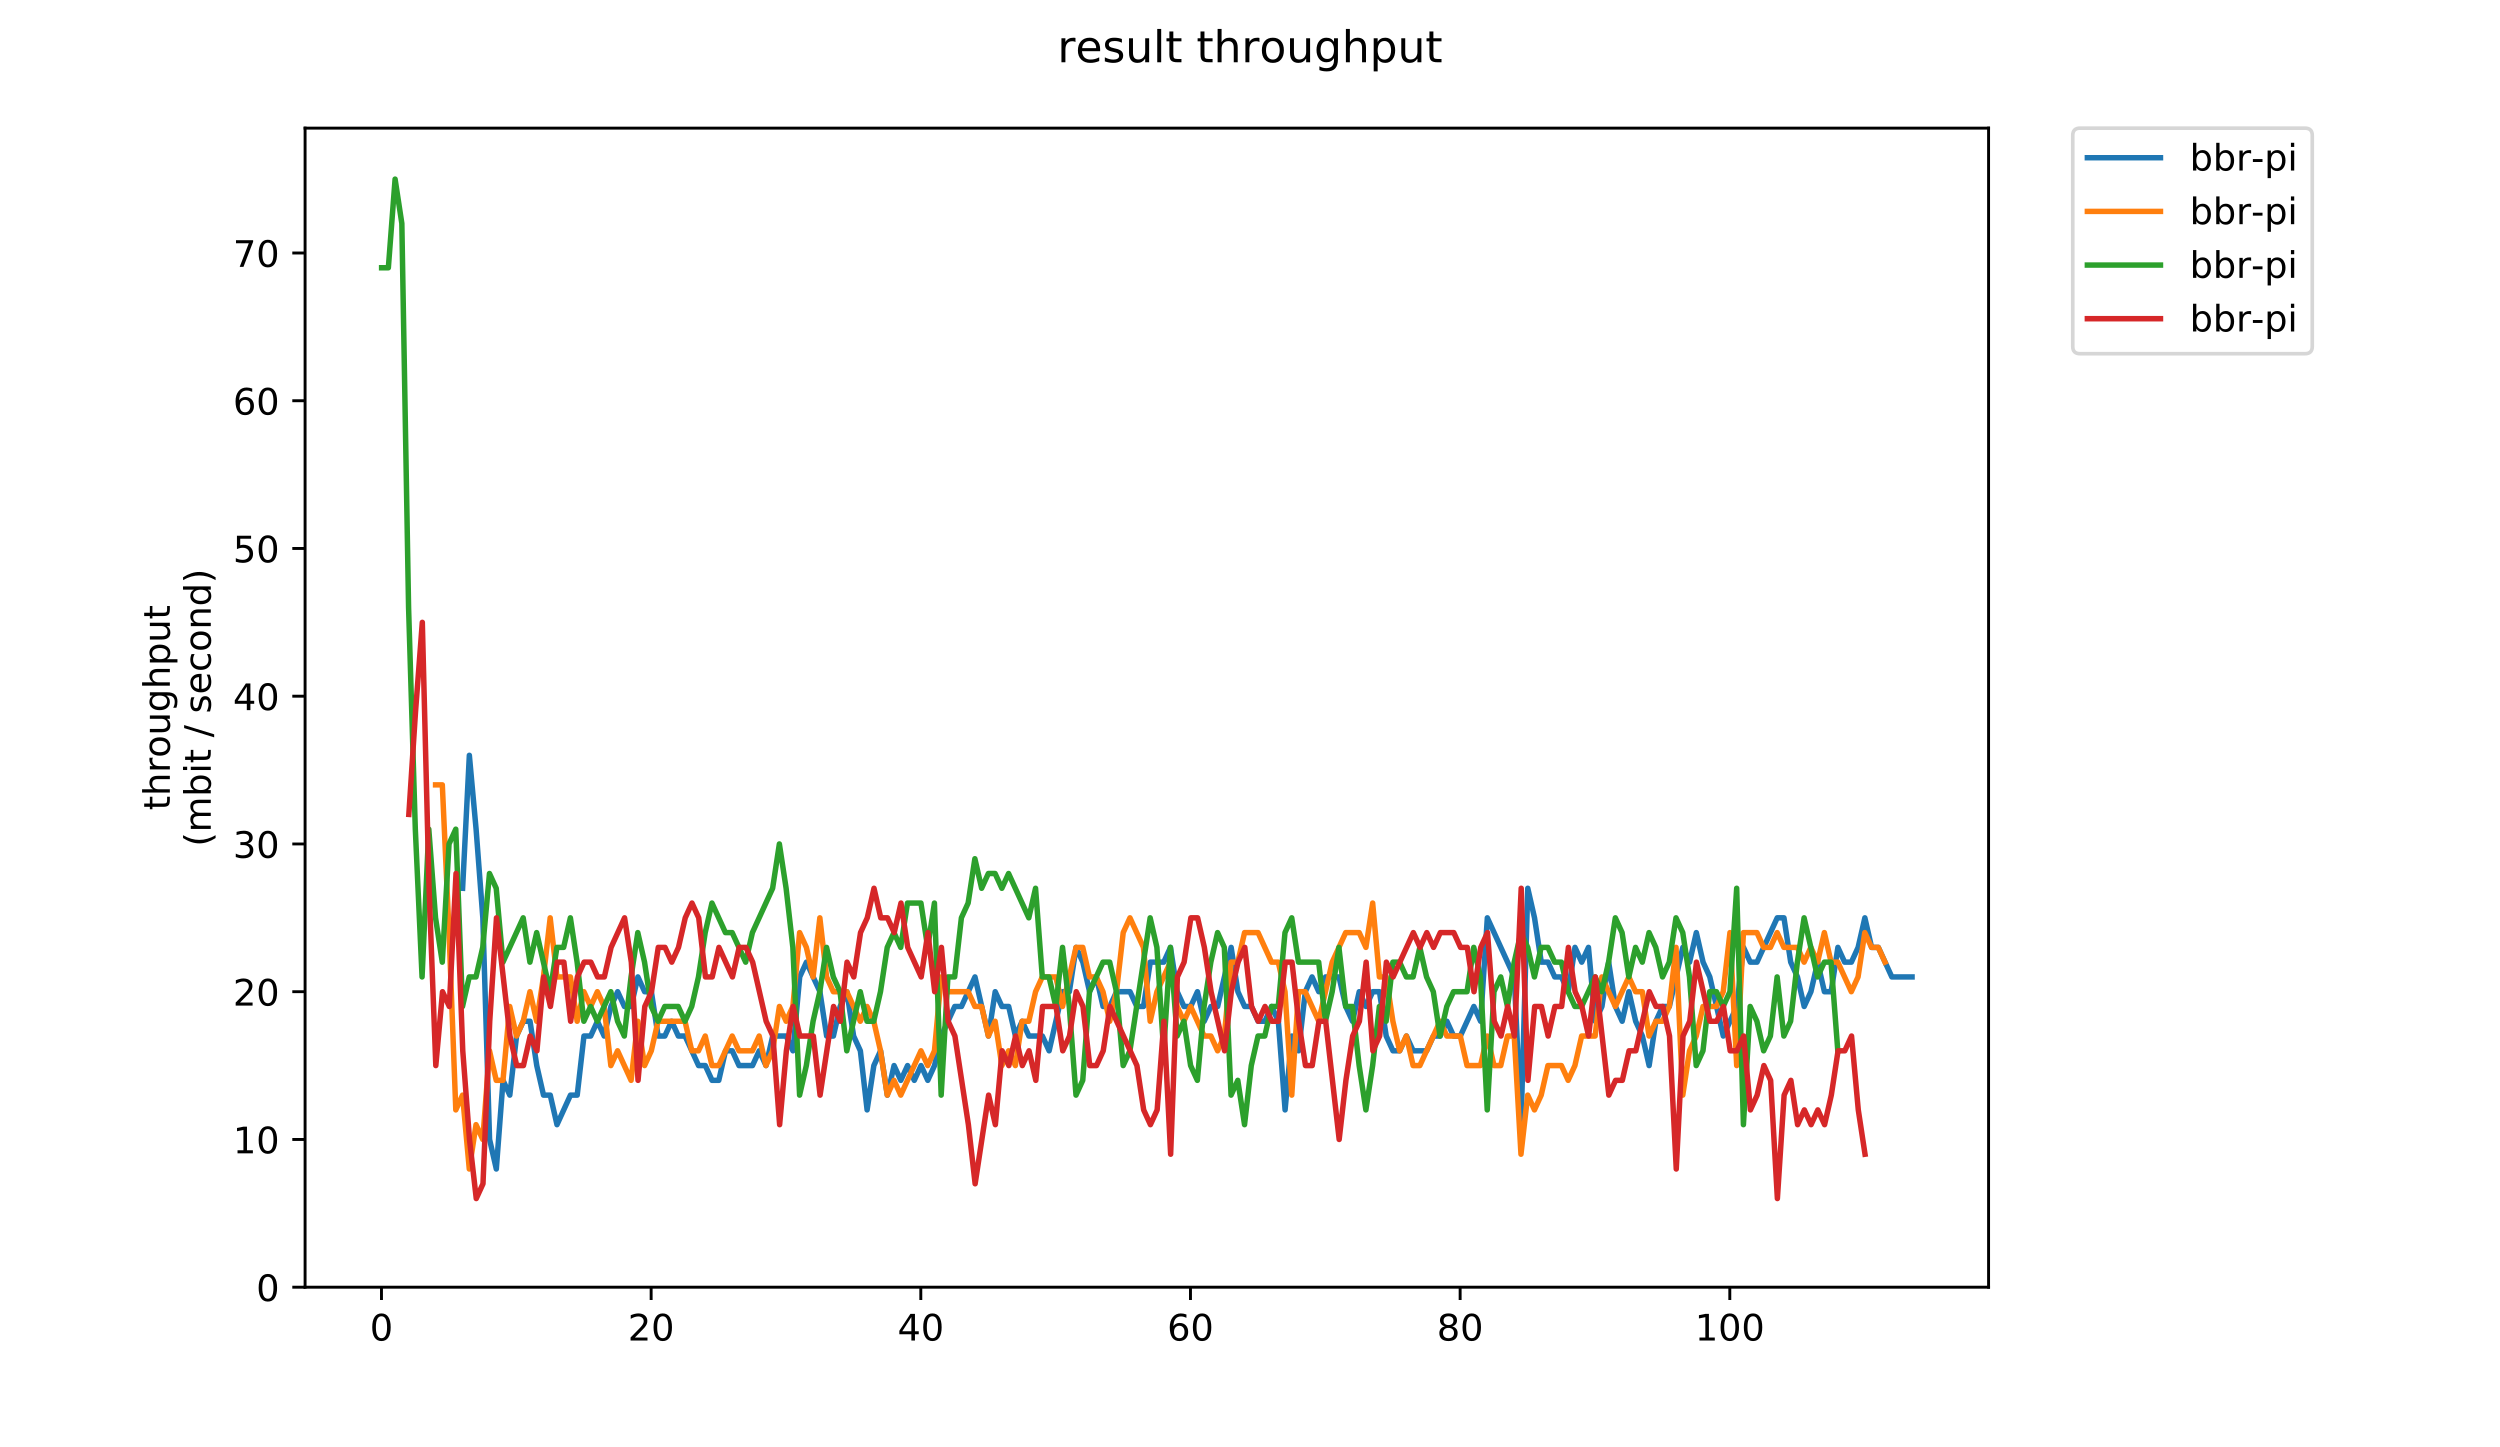 <?xml version="1.0" encoding="utf-8" standalone="no"?>
<!DOCTYPE svg PUBLIC "-//W3C//DTD SVG 1.1//EN"
  "http://www.w3.org/Graphics/SVG/1.1/DTD/svg11.dtd">
<!-- Created with matplotlib (https://matplotlib.org/) -->
<svg height="396pt" version="1.1" viewBox="0 0 684 396" width="684pt" xmlns="http://www.w3.org/2000/svg" xmlns:xlink="http://www.w3.org/1999/xlink">
 <defs>
  <style type="text/css">
*{stroke-linecap:butt;stroke-linejoin:round;}
  </style>
 </defs>
 <g id="figure_1">
  <g id="patch_1">
   <path d="M 0 396 
L 684 396 
L 684 0 
L 0 0 
z
" style="fill:#ffffff;"/>
  </g>
  <g id="axes_1">
   <g id="patch_2">
    <path d="M 83.472 352.174 
L 544.074 352.174 
L 544.074 35.062 
L 83.472 35.062 
z
" style="fill:#ffffff;"/>
   </g>
   <g id="matplotlib.axis_1">
    <g id="xtick_1">
     <g id="line2d_1">
      <defs>
       <path d="M 0 0 
L 0 3.5 
" id="me71906a00f" style="stroke:#000000;stroke-width:0.8;"/>
      </defs>
      <g>
       <use style="stroke:#000000;stroke-width:0.8;" x="104.372" xlink:href="#me71906a00f" y="352.174"/>
      </g>
     </g>
     <g id="text_1">
      <!-- 0 -->
      <defs>
       <path d="M 31.781 66.406 
Q 24.172 66.406 20.328 58.906 
Q 16.5 51.422 16.5 36.375 
Q 16.5 21.391 20.328 13.891 
Q 24.172 6.391 31.781 6.391 
Q 39.453 6.391 43.281 13.891 
Q 47.125 21.391 47.125 36.375 
Q 47.125 51.422 43.281 58.906 
Q 39.453 66.406 31.781 66.406 
z
M 31.781 74.219 
Q 44.047 74.219 50.516 64.516 
Q 56.984 54.828 56.984 36.375 
Q 56.984 17.969 50.516 8.266 
Q 44.047 -1.422 31.781 -1.422 
Q 19.531 -1.422 13.062 8.266 
Q 6.594 17.969 6.594 36.375 
Q 6.594 54.828 13.062 64.516 
Q 19.531 74.219 31.781 74.219 
z
" id="DejaVuSans-48"/>
      </defs>
      <g transform="translate(101.191 366.773)scale(0.1 -0.1)">
       <use xlink:href="#DejaVuSans-48"/>
      </g>
     </g>
    </g>
    <g id="xtick_2">
     <g id="line2d_2">
      <g>
       <use style="stroke:#000000;stroke-width:0.8;" x="178.152" xlink:href="#me71906a00f" y="352.174"/>
      </g>
     </g>
     <g id="text_2">
      <!-- 20 -->
      <defs>
       <path d="M 19.188 8.297 
L 53.609 8.297 
L 53.609 0 
L 7.328 0 
L 7.328 8.297 
Q 12.938 14.109 22.625 23.891 
Q 32.328 33.688 34.812 36.531 
Q 39.547 41.844 41.422 45.531 
Q 43.312 49.219 43.312 52.781 
Q 43.312 58.594 39.234 62.25 
Q 35.156 65.922 28.609 65.922 
Q 23.969 65.922 18.812 64.312 
Q 13.672 62.703 7.812 59.422 
L 7.812 69.391 
Q 13.766 71.781 18.938 73 
Q 24.125 74.219 28.422 74.219 
Q 39.75 74.219 46.484 68.547 
Q 53.219 62.891 53.219 53.422 
Q 53.219 48.922 51.531 44.891 
Q 49.859 40.875 45.406 35.406 
Q 44.188 33.984 37.641 27.219 
Q 31.109 20.453 19.188 8.297 
z
" id="DejaVuSans-50"/>
      </defs>
      <g transform="translate(171.79 366.773)scale(0.1 -0.1)">
       <use xlink:href="#DejaVuSans-50"/>
       <use x="63.623" xlink:href="#DejaVuSans-48"/>
      </g>
     </g>
    </g>
    <g id="xtick_3">
     <g id="line2d_3">
      <g>
       <use style="stroke:#000000;stroke-width:0.8;" x="251.932" xlink:href="#me71906a00f" y="352.174"/>
      </g>
     </g>
     <g id="text_3">
      <!-- 40 -->
      <defs>
       <path d="M 37.797 64.312 
L 12.891 25.391 
L 37.797 25.391 
z
M 35.203 72.906 
L 47.609 72.906 
L 47.609 25.391 
L 58.016 25.391 
L 58.016 17.188 
L 47.609 17.188 
L 47.609 0 
L 37.797 0 
L 37.797 17.188 
L 4.891 17.188 
L 4.891 26.703 
z
" id="DejaVuSans-52"/>
      </defs>
      <g transform="translate(245.57 366.773)scale(0.1 -0.1)">
       <use xlink:href="#DejaVuSans-52"/>
       <use x="63.623" xlink:href="#DejaVuSans-48"/>
      </g>
     </g>
    </g>
    <g id="xtick_4">
     <g id="line2d_4">
      <g>
       <use style="stroke:#000000;stroke-width:0.8;" x="325.713" xlink:href="#me71906a00f" y="352.174"/>
      </g>
     </g>
     <g id="text_4">
      <!-- 60 -->
      <defs>
       <path d="M 33.016 40.375 
Q 26.375 40.375 22.484 35.828 
Q 18.609 31.297 18.609 23.391 
Q 18.609 15.531 22.484 10.953 
Q 26.375 6.391 33.016 6.391 
Q 39.656 6.391 43.531 10.953 
Q 47.406 15.531 47.406 23.391 
Q 47.406 31.297 43.531 35.828 
Q 39.656 40.375 33.016 40.375 
z
M 52.594 71.297 
L 52.594 62.312 
Q 48.875 64.062 45.094 64.984 
Q 41.312 65.922 37.594 65.922 
Q 27.828 65.922 22.672 59.328 
Q 17.531 52.734 16.797 39.406 
Q 19.672 43.656 24.016 45.922 
Q 28.375 48.188 33.594 48.188 
Q 44.578 48.188 50.953 41.516 
Q 57.328 34.859 57.328 23.391 
Q 57.328 12.156 50.688 5.359 
Q 44.047 -1.422 33.016 -1.422 
Q 20.359 -1.422 13.672 8.266 
Q 6.984 17.969 6.984 36.375 
Q 6.984 53.656 15.188 63.938 
Q 23.391 74.219 37.203 74.219 
Q 40.922 74.219 44.703 73.484 
Q 48.484 72.75 52.594 71.297 
z
" id="DejaVuSans-54"/>
      </defs>
      <g transform="translate(319.35 366.773)scale(0.1 -0.1)">
       <use xlink:href="#DejaVuSans-54"/>
       <use x="63.623" xlink:href="#DejaVuSans-48"/>
      </g>
     </g>
    </g>
    <g id="xtick_5">
     <g id="line2d_5">
      <g>
       <use style="stroke:#000000;stroke-width:0.8;" x="399.493" xlink:href="#me71906a00f" y="352.174"/>
      </g>
     </g>
     <g id="text_5">
      <!-- 80 -->
      <defs>
       <path d="M 31.781 34.625 
Q 24.75 34.625 20.719 30.859 
Q 16.703 27.094 16.703 20.516 
Q 16.703 13.922 20.719 10.156 
Q 24.75 6.391 31.781 6.391 
Q 38.812 6.391 42.859 10.172 
Q 46.922 13.969 46.922 20.516 
Q 46.922 27.094 42.891 30.859 
Q 38.875 34.625 31.781 34.625 
z
M 21.922 38.812 
Q 15.578 40.375 12.031 44.719 
Q 8.5 49.078 8.5 55.328 
Q 8.5 64.062 14.719 69.141 
Q 20.953 74.219 31.781 74.219 
Q 42.672 74.219 48.875 69.141 
Q 55.078 64.062 55.078 55.328 
Q 55.078 49.078 51.531 44.719 
Q 48 40.375 41.703 38.812 
Q 48.828 37.156 52.797 32.312 
Q 56.781 27.484 56.781 20.516 
Q 56.781 9.906 50.312 4.234 
Q 43.844 -1.422 31.781 -1.422 
Q 19.734 -1.422 13.25 4.234 
Q 6.781 9.906 6.781 20.516 
Q 6.781 27.484 10.781 32.312 
Q 14.797 37.156 21.922 38.812 
z
M 18.312 54.391 
Q 18.312 48.734 21.844 45.562 
Q 25.391 42.391 31.781 42.391 
Q 38.141 42.391 41.719 45.562 
Q 45.312 48.734 45.312 54.391 
Q 45.312 60.062 41.719 63.234 
Q 38.141 66.406 31.781 66.406 
Q 25.391 66.406 21.844 63.234 
Q 18.312 60.062 18.312 54.391 
z
" id="DejaVuSans-56"/>
      </defs>
      <g transform="translate(393.13 366.773)scale(0.1 -0.1)">
       <use xlink:href="#DejaVuSans-56"/>
       <use x="63.623" xlink:href="#DejaVuSans-48"/>
      </g>
     </g>
    </g>
    <g id="xtick_6">
     <g id="line2d_6">
      <g>
       <use style="stroke:#000000;stroke-width:0.8;" x="473.273" xlink:href="#me71906a00f" y="352.174"/>
      </g>
     </g>
     <g id="text_6">
      <!-- 100 -->
      <defs>
       <path d="M 12.406 8.297 
L 28.516 8.297 
L 28.516 63.922 
L 10.984 60.406 
L 10.984 69.391 
L 28.422 72.906 
L 38.281 72.906 
L 38.281 8.297 
L 54.391 8.297 
L 54.391 0 
L 12.406 0 
z
" id="DejaVuSans-49"/>
      </defs>
      <g transform="translate(463.729 366.773)scale(0.1 -0.1)">
       <use xlink:href="#DejaVuSans-49"/>
       <use x="63.623" xlink:href="#DejaVuSans-48"/>
       <use x="127.246" xlink:href="#DejaVuSans-48"/>
      </g>
     </g>
    </g>
   </g>
   <g id="matplotlib.axis_2">
    <g id="ytick_1">
     <g id="line2d_7">
      <defs>
       <path d="M 0 0 
L -3.5 0 
" id="mf0bea162be" style="stroke:#000000;stroke-width:0.8;"/>
      </defs>
      <g>
       <use style="stroke:#000000;stroke-width:0.8;" x="83.472" xlink:href="#mf0bea162be" y="352.174"/>
      </g>
     </g>
     <g id="text_7">
      <!-- 0 -->
      <g transform="translate(70.11 355.973)scale(0.1 -0.1)">
       <use xlink:href="#DejaVuSans-48"/>
      </g>
     </g>
    </g>
    <g id="ytick_2">
     <g id="line2d_8">
      <g>
       <use style="stroke:#000000;stroke-width:0.8;" x="83.472" xlink:href="#mf0bea162be" y="311.752"/>
      </g>
     </g>
     <g id="text_8">
      <!-- 10 -->
      <g transform="translate(63.747 315.551)scale(0.1 -0.1)">
       <use xlink:href="#DejaVuSans-49"/>
       <use x="63.623" xlink:href="#DejaVuSans-48"/>
      </g>
     </g>
    </g>
    <g id="ytick_3">
     <g id="line2d_9">
      <g>
       <use style="stroke:#000000;stroke-width:0.8;" x="83.472" xlink:href="#mf0bea162be" y="271.33"/>
      </g>
     </g>
     <g id="text_9">
      <!-- 20 -->
      <g transform="translate(63.747 275.129)scale(0.1 -0.1)">
       <use xlink:href="#DejaVuSans-50"/>
       <use x="63.623" xlink:href="#DejaVuSans-48"/>
      </g>
     </g>
    </g>
    <g id="ytick_4">
     <g id="line2d_10">
      <g>
       <use style="stroke:#000000;stroke-width:0.8;" x="83.472" xlink:href="#mf0bea162be" y="230.908"/>
      </g>
     </g>
     <g id="text_10">
      <!-- 30 -->
      <defs>
       <path d="M 40.578 39.312 
Q 47.656 37.797 51.625 33 
Q 55.609 28.219 55.609 21.188 
Q 55.609 10.406 48.188 4.484 
Q 40.766 -1.422 27.094 -1.422 
Q 22.516 -1.422 17.656 -0.516 
Q 12.797 0.391 7.625 2.203 
L 7.625 11.719 
Q 11.719 9.328 16.594 8.109 
Q 21.484 6.891 26.812 6.891 
Q 36.078 6.891 40.938 10.547 
Q 45.797 14.203 45.797 21.188 
Q 45.797 27.641 41.281 31.266 
Q 36.766 34.906 28.719 34.906 
L 20.219 34.906 
L 20.219 43.016 
L 29.109 43.016 
Q 36.375 43.016 40.234 45.922 
Q 44.094 48.828 44.094 54.297 
Q 44.094 59.906 40.109 62.906 
Q 36.141 65.922 28.719 65.922 
Q 24.656 65.922 20.016 65.031 
Q 15.375 64.156 9.812 62.312 
L 9.812 71.094 
Q 15.438 72.656 20.344 73.438 
Q 25.25 74.219 29.594 74.219 
Q 40.828 74.219 47.359 69.109 
Q 53.906 64.016 53.906 55.328 
Q 53.906 49.266 50.438 45.094 
Q 46.969 40.922 40.578 39.312 
z
" id="DejaVuSans-51"/>
      </defs>
      <g transform="translate(63.747 234.707)scale(0.1 -0.1)">
       <use xlink:href="#DejaVuSans-51"/>
       <use x="63.623" xlink:href="#DejaVuSans-48"/>
      </g>
     </g>
    </g>
    <g id="ytick_5">
     <g id="line2d_11">
      <g>
       <use style="stroke:#000000;stroke-width:0.8;" x="83.472" xlink:href="#mf0bea162be" y="190.486"/>
      </g>
     </g>
     <g id="text_11">
      <!-- 40 -->
      <g transform="translate(63.747 194.285)scale(0.1 -0.1)">
       <use xlink:href="#DejaVuSans-52"/>
       <use x="63.623" xlink:href="#DejaVuSans-48"/>
      </g>
     </g>
    </g>
    <g id="ytick_6">
     <g id="line2d_12">
      <g>
       <use style="stroke:#000000;stroke-width:0.8;" x="83.472" xlink:href="#mf0bea162be" y="150.063"/>
      </g>
     </g>
     <g id="text_12">
      <!-- 50 -->
      <defs>
       <path d="M 10.797 72.906 
L 49.516 72.906 
L 49.516 64.594 
L 19.828 64.594 
L 19.828 46.734 
Q 21.969 47.469 24.109 47.828 
Q 26.266 48.188 28.422 48.188 
Q 40.625 48.188 47.75 41.5 
Q 54.891 34.812 54.891 23.391 
Q 54.891 11.625 47.562 5.094 
Q 40.234 -1.422 26.906 -1.422 
Q 22.312 -1.422 17.547 -0.641 
Q 12.797 0.141 7.719 1.703 
L 7.719 11.625 
Q 12.109 9.234 16.797 8.062 
Q 21.484 6.891 26.703 6.891 
Q 35.156 6.891 40.078 11.328 
Q 45.016 15.766 45.016 23.391 
Q 45.016 31 40.078 35.438 
Q 35.156 39.891 26.703 39.891 
Q 22.75 39.891 18.812 39.016 
Q 14.891 38.141 10.797 36.281 
z
" id="DejaVuSans-53"/>
      </defs>
      <g transform="translate(63.747 153.863)scale(0.1 -0.1)">
       <use xlink:href="#DejaVuSans-53"/>
       <use x="63.623" xlink:href="#DejaVuSans-48"/>
      </g>
     </g>
    </g>
    <g id="ytick_7">
     <g id="line2d_13">
      <g>
       <use style="stroke:#000000;stroke-width:0.8;" x="83.472" xlink:href="#mf0bea162be" y="109.641"/>
      </g>
     </g>
     <g id="text_13">
      <!-- 60 -->
      <g transform="translate(63.747 113.441)scale(0.1 -0.1)">
       <use xlink:href="#DejaVuSans-54"/>
       <use x="63.623" xlink:href="#DejaVuSans-48"/>
      </g>
     </g>
    </g>
    <g id="ytick_8">
     <g id="line2d_14">
      <g>
       <use style="stroke:#000000;stroke-width:0.8;" x="83.472" xlink:href="#mf0bea162be" y="69.219"/>
      </g>
     </g>
     <g id="text_14">
      <!-- 70 -->
      <defs>
       <path d="M 8.203 72.906 
L 55.078 72.906 
L 55.078 68.703 
L 28.609 0 
L 18.312 0 
L 43.219 64.594 
L 8.203 64.594 
z
" id="DejaVuSans-55"/>
      </defs>
      <g transform="translate(63.747 73.018)scale(0.1 -0.1)">
       <use xlink:href="#DejaVuSans-55"/>
       <use x="63.623" xlink:href="#DejaVuSans-48"/>
      </g>
     </g>
    </g>
    <g id="text_15">
     <!-- throughput -->
     <defs>
      <path d="M 18.312 70.219 
L 18.312 54.688 
L 36.812 54.688 
L 36.812 47.703 
L 18.312 47.703 
L 18.312 18.016 
Q 18.312 11.328 20.141 9.422 
Q 21.969 7.516 27.594 7.516 
L 36.812 7.516 
L 36.812 0 
L 27.594 0 
Q 17.188 0 13.234 3.875 
Q 9.281 7.766 9.281 18.016 
L 9.281 47.703 
L 2.688 47.703 
L 2.688 54.688 
L 9.281 54.688 
L 9.281 70.219 
z
" id="DejaVuSans-116"/>
      <path d="M 54.891 33.016 
L 54.891 0 
L 45.906 0 
L 45.906 32.719 
Q 45.906 40.484 42.875 44.328 
Q 39.844 48.188 33.797 48.188 
Q 26.516 48.188 22.312 43.547 
Q 18.109 38.922 18.109 30.906 
L 18.109 0 
L 9.078 0 
L 9.078 75.984 
L 18.109 75.984 
L 18.109 46.188 
Q 21.344 51.125 25.703 53.562 
Q 30.078 56 35.797 56 
Q 45.219 56 50.047 50.172 
Q 54.891 44.344 54.891 33.016 
z
" id="DejaVuSans-104"/>
      <path d="M 41.109 46.297 
Q 39.594 47.172 37.812 47.578 
Q 36.031 48 33.891 48 
Q 26.266 48 22.188 43.047 
Q 18.109 38.094 18.109 28.812 
L 18.109 0 
L 9.078 0 
L 9.078 54.688 
L 18.109 54.688 
L 18.109 46.188 
Q 20.953 51.172 25.484 53.578 
Q 30.031 56 36.531 56 
Q 37.453 56 38.578 55.875 
Q 39.703 55.766 41.062 55.516 
z
" id="DejaVuSans-114"/>
      <path d="M 30.609 48.391 
Q 23.391 48.391 19.188 42.75 
Q 14.984 37.109 14.984 27.297 
Q 14.984 17.484 19.156 11.844 
Q 23.344 6.203 30.609 6.203 
Q 37.797 6.203 41.984 11.859 
Q 46.188 17.531 46.188 27.297 
Q 46.188 37.016 41.984 42.703 
Q 37.797 48.391 30.609 48.391 
z
M 30.609 56 
Q 42.328 56 49.016 48.375 
Q 55.719 40.766 55.719 27.297 
Q 55.719 13.875 49.016 6.219 
Q 42.328 -1.422 30.609 -1.422 
Q 18.844 -1.422 12.172 6.219 
Q 5.516 13.875 5.516 27.297 
Q 5.516 40.766 12.172 48.375 
Q 18.844 56 30.609 56 
z
" id="DejaVuSans-111"/>
      <path d="M 8.5 21.578 
L 8.5 54.688 
L 17.484 54.688 
L 17.484 21.922 
Q 17.484 14.156 20.5 10.266 
Q 23.531 6.391 29.594 6.391 
Q 36.859 6.391 41.078 11.031 
Q 45.312 15.672 45.312 23.688 
L 45.312 54.688 
L 54.297 54.688 
L 54.297 0 
L 45.312 0 
L 45.312 8.406 
Q 42.047 3.422 37.719 1 
Q 33.406 -1.422 27.688 -1.422 
Q 18.266 -1.422 13.375 4.438 
Q 8.5 10.297 8.5 21.578 
z
M 31.109 56 
z
" id="DejaVuSans-117"/>
      <path d="M 45.406 27.984 
Q 45.406 37.75 41.375 43.109 
Q 37.359 48.484 30.078 48.484 
Q 22.859 48.484 18.828 43.109 
Q 14.797 37.75 14.797 27.984 
Q 14.797 18.266 18.828 12.891 
Q 22.859 7.516 30.078 7.516 
Q 37.359 7.516 41.375 12.891 
Q 45.406 18.266 45.406 27.984 
z
M 54.391 6.781 
Q 54.391 -7.172 48.188 -13.984 
Q 42 -20.797 29.203 -20.797 
Q 24.469 -20.797 20.266 -20.094 
Q 16.062 -19.391 12.109 -17.922 
L 12.109 -9.188 
Q 16.062 -11.328 19.922 -12.344 
Q 23.781 -13.375 27.781 -13.375 
Q 36.625 -13.375 41.016 -8.766 
Q 45.406 -4.156 45.406 5.172 
L 45.406 9.625 
Q 42.625 4.781 38.281 2.391 
Q 33.938 0 27.875 0 
Q 17.828 0 11.672 7.656 
Q 5.516 15.328 5.516 27.984 
Q 5.516 40.672 11.672 48.328 
Q 17.828 56 27.875 56 
Q 33.938 56 38.281 53.609 
Q 42.625 51.219 45.406 46.391 
L 45.406 54.688 
L 54.391 54.688 
z
" id="DejaVuSans-103"/>
      <path d="M 18.109 8.203 
L 18.109 -20.797 
L 9.078 -20.797 
L 9.078 54.688 
L 18.109 54.688 
L 18.109 46.391 
Q 20.953 51.266 25.266 53.625 
Q 29.594 56 35.594 56 
Q 45.562 56 51.781 48.094 
Q 58.016 40.188 58.016 27.297 
Q 58.016 14.406 51.781 6.484 
Q 45.562 -1.422 35.594 -1.422 
Q 29.594 -1.422 25.266 0.953 
Q 20.953 3.328 18.109 8.203 
z
M 48.688 27.297 
Q 48.688 37.203 44.609 42.844 
Q 40.531 48.484 33.406 48.484 
Q 26.266 48.484 22.188 42.844 
Q 18.109 37.203 18.109 27.297 
Q 18.109 17.391 22.188 11.75 
Q 26.266 6.109 33.406 6.109 
Q 40.531 6.109 44.609 11.75 
Q 48.688 17.391 48.688 27.297 
z
" id="DejaVuSans-112"/>
     </defs>
     <g transform="translate(46.47 221.675)rotate(-90)scale(0.1 -0.1)">
      <use xlink:href="#DejaVuSans-116"/>
      <use x="39.209" xlink:href="#DejaVuSans-104"/>
      <use x="102.588" xlink:href="#DejaVuSans-114"/>
      <use x="143.67" xlink:href="#DejaVuSans-111"/>
      <use x="204.852" xlink:href="#DejaVuSans-117"/>
      <use x="268.23" xlink:href="#DejaVuSans-103"/>
      <use x="331.707" xlink:href="#DejaVuSans-104"/>
      <use x="395.086" xlink:href="#DejaVuSans-112"/>
      <use x="458.562" xlink:href="#DejaVuSans-117"/>
      <use x="521.941" xlink:href="#DejaVuSans-116"/>
     </g>
     <!-- (mbit / second) -->
     <defs>
      <path d="M 31 75.875 
Q 24.469 64.656 21.281 53.656 
Q 18.109 42.672 18.109 31.391 
Q 18.109 20.125 21.312 9.062 
Q 24.516 -2 31 -13.188 
L 23.188 -13.188 
Q 15.875 -1.703 12.234 9.375 
Q 8.594 20.453 8.594 31.391 
Q 8.594 42.281 12.203 53.312 
Q 15.828 64.359 23.188 75.875 
z
" id="DejaVuSans-40"/>
      <path d="M 52 44.188 
Q 55.375 50.25 60.062 53.125 
Q 64.75 56 71.094 56 
Q 79.641 56 84.281 50.016 
Q 88.922 44.047 88.922 33.016 
L 88.922 0 
L 79.891 0 
L 79.891 32.719 
Q 79.891 40.578 77.094 44.375 
Q 74.312 48.188 68.609 48.188 
Q 61.625 48.188 57.562 43.547 
Q 53.516 38.922 53.516 30.906 
L 53.516 0 
L 44.484 0 
L 44.484 32.719 
Q 44.484 40.625 41.703 44.406 
Q 38.922 48.188 33.109 48.188 
Q 26.219 48.188 22.156 43.531 
Q 18.109 38.875 18.109 30.906 
L 18.109 0 
L 9.078 0 
L 9.078 54.688 
L 18.109 54.688 
L 18.109 46.188 
Q 21.188 51.219 25.484 53.609 
Q 29.781 56 35.688 56 
Q 41.656 56 45.828 52.969 
Q 50 49.953 52 44.188 
z
" id="DejaVuSans-109"/>
      <path d="M 48.688 27.297 
Q 48.688 37.203 44.609 42.844 
Q 40.531 48.484 33.406 48.484 
Q 26.266 48.484 22.188 42.844 
Q 18.109 37.203 18.109 27.297 
Q 18.109 17.391 22.188 11.75 
Q 26.266 6.109 33.406 6.109 
Q 40.531 6.109 44.609 11.75 
Q 48.688 17.391 48.688 27.297 
z
M 18.109 46.391 
Q 20.953 51.266 25.266 53.625 
Q 29.594 56 35.594 56 
Q 45.562 56 51.781 48.094 
Q 58.016 40.188 58.016 27.297 
Q 58.016 14.406 51.781 6.484 
Q 45.562 -1.422 35.594 -1.422 
Q 29.594 -1.422 25.266 0.953 
Q 20.953 3.328 18.109 8.203 
L 18.109 0 
L 9.078 0 
L 9.078 75.984 
L 18.109 75.984 
z
" id="DejaVuSans-98"/>
      <path d="M 9.422 54.688 
L 18.406 54.688 
L 18.406 0 
L 9.422 0 
z
M 9.422 75.984 
L 18.406 75.984 
L 18.406 64.594 
L 9.422 64.594 
z
" id="DejaVuSans-105"/>
      <path id="DejaVuSans-32"/>
      <path d="M 25.391 72.906 
L 33.688 72.906 
L 8.297 -9.281 
L 0 -9.281 
z
" id="DejaVuSans-47"/>
      <path d="M 44.281 53.078 
L 44.281 44.578 
Q 40.484 46.531 36.375 47.5 
Q 32.281 48.484 27.875 48.484 
Q 21.188 48.484 17.844 46.438 
Q 14.5 44.391 14.5 40.281 
Q 14.5 37.156 16.891 35.375 
Q 19.281 33.594 26.516 31.984 
L 29.594 31.297 
Q 39.156 29.25 43.188 25.516 
Q 47.219 21.781 47.219 15.094 
Q 47.219 7.469 41.188 3.016 
Q 35.156 -1.422 24.609 -1.422 
Q 20.219 -1.422 15.453 -0.562 
Q 10.688 0.297 5.422 2 
L 5.422 11.281 
Q 10.406 8.688 15.234 7.391 
Q 20.062 6.109 24.812 6.109 
Q 31.156 6.109 34.562 8.281 
Q 37.984 10.453 37.984 14.406 
Q 37.984 18.062 35.516 20.016 
Q 33.062 21.969 24.703 23.781 
L 21.578 24.516 
Q 13.234 26.266 9.516 29.906 
Q 5.812 33.547 5.812 39.891 
Q 5.812 47.609 11.281 51.797 
Q 16.75 56 26.812 56 
Q 31.781 56 36.172 55.266 
Q 40.578 54.547 44.281 53.078 
z
" id="DejaVuSans-115"/>
      <path d="M 56.203 29.594 
L 56.203 25.203 
L 14.891 25.203 
Q 15.484 15.922 20.484 11.062 
Q 25.484 6.203 34.422 6.203 
Q 39.594 6.203 44.453 7.469 
Q 49.312 8.734 54.109 11.281 
L 54.109 2.781 
Q 49.266 0.734 44.188 -0.344 
Q 39.109 -1.422 33.891 -1.422 
Q 20.797 -1.422 13.156 6.188 
Q 5.516 13.812 5.516 26.812 
Q 5.516 40.234 12.766 48.109 
Q 20.016 56 32.328 56 
Q 43.359 56 49.781 48.891 
Q 56.203 41.797 56.203 29.594 
z
M 47.219 32.234 
Q 47.125 39.594 43.094 43.984 
Q 39.062 48.391 32.422 48.391 
Q 24.906 48.391 20.391 44.141 
Q 15.875 39.891 15.188 32.172 
z
" id="DejaVuSans-101"/>
      <path d="M 48.781 52.594 
L 48.781 44.188 
Q 44.969 46.297 41.141 47.344 
Q 37.312 48.391 33.406 48.391 
Q 24.656 48.391 19.812 42.844 
Q 14.984 37.312 14.984 27.297 
Q 14.984 17.281 19.812 11.734 
Q 24.656 6.203 33.406 6.203 
Q 37.312 6.203 41.141 7.25 
Q 44.969 8.297 48.781 10.406 
L 48.781 2.094 
Q 45.016 0.344 40.984 -0.531 
Q 36.969 -1.422 32.422 -1.422 
Q 20.062 -1.422 12.781 6.344 
Q 5.516 14.109 5.516 27.297 
Q 5.516 40.672 12.859 48.328 
Q 20.219 56 33.016 56 
Q 37.156 56 41.109 55.141 
Q 45.062 54.297 48.781 52.594 
z
" id="DejaVuSans-99"/>
      <path d="M 54.891 33.016 
L 54.891 0 
L 45.906 0 
L 45.906 32.719 
Q 45.906 40.484 42.875 44.328 
Q 39.844 48.188 33.797 48.188 
Q 26.516 48.188 22.312 43.547 
Q 18.109 38.922 18.109 30.906 
L 18.109 0 
L 9.078 0 
L 9.078 54.688 
L 18.109 54.688 
L 18.109 46.188 
Q 21.344 51.125 25.703 53.562 
Q 30.078 56 35.797 56 
Q 45.219 56 50.047 50.172 
Q 54.891 44.344 54.891 33.016 
z
" id="DejaVuSans-110"/>
      <path d="M 45.406 46.391 
L 45.406 75.984 
L 54.391 75.984 
L 54.391 0 
L 45.406 0 
L 45.406 8.203 
Q 42.578 3.328 38.25 0.953 
Q 33.938 -1.422 27.875 -1.422 
Q 17.969 -1.422 11.734 6.484 
Q 5.516 14.406 5.516 27.297 
Q 5.516 40.188 11.734 48.094 
Q 17.969 56 27.875 56 
Q 33.938 56 38.25 53.625 
Q 42.578 51.266 45.406 46.391 
z
M 14.797 27.297 
Q 14.797 17.391 18.875 11.75 
Q 22.953 6.109 30.078 6.109 
Q 37.203 6.109 41.297 11.75 
Q 45.406 17.391 45.406 27.297 
Q 45.406 37.203 41.297 42.844 
Q 37.203 48.484 30.078 48.484 
Q 22.953 48.484 18.875 42.844 
Q 14.797 37.203 14.797 27.297 
z
" id="DejaVuSans-100"/>
      <path d="M 8.016 75.875 
L 15.828 75.875 
Q 23.141 64.359 26.781 53.312 
Q 30.422 42.281 30.422 31.391 
Q 30.422 20.453 26.781 9.375 
Q 23.141 -1.703 15.828 -13.188 
L 8.016 -13.188 
Q 14.5 -2 17.703 9.062 
Q 20.906 20.125 20.906 31.391 
Q 20.906 42.672 17.703 53.656 
Q 14.5 64.656 8.016 75.875 
z
" id="DejaVuSans-41"/>
     </defs>
     <g transform="translate(57.668 231.609)rotate(-90)scale(0.1 -0.1)">
      <use xlink:href="#DejaVuSans-40"/>
      <use x="39.014" xlink:href="#DejaVuSans-109"/>
      <use x="136.426" xlink:href="#DejaVuSans-98"/>
      <use x="199.902" xlink:href="#DejaVuSans-105"/>
      <use x="227.686" xlink:href="#DejaVuSans-116"/>
      <use x="266.895" xlink:href="#DejaVuSans-32"/>
      <use x="298.682" xlink:href="#DejaVuSans-47"/>
      <use x="332.373" xlink:href="#DejaVuSans-32"/>
      <use x="364.16" xlink:href="#DejaVuSans-115"/>
      <use x="416.26" xlink:href="#DejaVuSans-101"/>
      <use x="477.783" xlink:href="#DejaVuSans-99"/>
      <use x="532.764" xlink:href="#DejaVuSans-111"/>
      <use x="593.945" xlink:href="#DejaVuSans-110"/>
      <use x="657.324" xlink:href="#DejaVuSans-100"/>
      <use x="720.801" xlink:href="#DejaVuSans-41"/>
     </g>
    </g>
   </g>
   <g id="line2d_15">
    <path clip-path="url(#pdede6c4174)" d="M 126.569 243.034 
L 128.413 206.654 
L 130.258 226.866 
L 132.102 251.119 
L 133.947 311.752 
L 135.791 319.836 
L 137.636 295.583 
L 139.48 299.625 
L 141.325 283.457 
L 143.169 279.414 
L 145.014 279.414 
L 146.858 291.541 
L 148.703 299.625 
L 150.547 299.625 
L 152.392 307.71 
L 156.081 299.625 
L 157.925 299.625 
L 159.77 283.457 
L 161.614 283.457 
L 163.459 279.414 
L 165.303 283.457 
L 167.148 275.372 
L 168.992 271.33 
L 170.837 275.372 
L 172.681 275.372 
L 174.526 267.288 
L 176.37 271.33 
L 178.215 271.33 
L 180.059 283.457 
L 181.904 283.457 
L 183.748 279.414 
L 185.593 283.457 
L 187.437 283.457 
L 191.126 291.541 
L 192.971 291.541 
L 194.815 295.583 
L 196.66 295.583 
L 198.504 287.499 
L 200.349 287.499 
L 202.193 291.541 
L 205.882 291.541 
L 207.727 287.499 
L 209.571 291.541 
L 211.416 283.457 
L 215.105 283.457 
L 216.949 287.499 
L 218.794 267.288 
L 220.638 263.245 
L 224.327 271.33 
L 226.172 283.457 
L 228.017 283.457 
L 229.861 275.372 
L 231.706 271.33 
L 233.55 283.457 
L 235.395 287.499 
L 237.239 303.668 
L 239.084 291.541 
L 240.928 287.499 
L 242.773 299.625 
L 244.617 291.541 
L 246.462 295.583 
L 248.306 291.541 
L 250.151 295.583 
L 251.995 291.541 
L 253.84 295.583 
L 255.684 291.541 
L 257.529 283.457 
L 261.218 275.372 
L 263.062 275.372 
L 266.751 267.288 
L 270.44 283.457 
L 272.285 271.33 
L 274.129 275.372 
L 275.974 275.372 
L 277.818 283.457 
L 279.663 279.414 
L 281.507 283.457 
L 285.196 283.457 
L 287.041 287.499 
L 290.73 271.33 
L 292.574 271.33 
L 294.419 259.203 
L 296.263 263.245 
L 298.108 271.33 
L 299.952 267.288 
L 301.797 275.372 
L 303.641 275.372 
L 305.486 271.33 
L 309.175 271.33 
L 311.019 275.372 
L 312.864 275.372 
L 314.708 263.245 
L 318.397 263.245 
L 320.242 259.203 
L 322.086 271.33 
L 323.931 275.372 
L 325.775 275.372 
L 327.62 271.33 
L 329.464 279.414 
L 331.309 275.372 
L 333.153 275.372 
L 336.842 259.203 
L 338.687 271.33 
L 340.531 275.372 
L 342.376 275.372 
L 344.22 279.414 
L 346.065 279.414 
L 347.909 275.372 
L 349.754 279.414 
L 351.598 303.668 
L 353.443 283.457 
L 355.287 287.499 
L 357.132 271.33 
L 358.976 267.288 
L 360.821 271.33 
L 362.665 267.288 
L 366.354 267.288 
L 368.199 275.372 
L 370.043 279.414 
L 371.888 271.33 
L 373.732 275.372 
L 375.577 271.33 
L 377.421 271.33 
L 379.266 283.457 
L 381.111 287.499 
L 382.955 287.499 
L 384.8 283.457 
L 386.644 287.499 
L 390.333 287.499 
L 392.178 283.457 
L 394.022 283.457 
L 395.867 279.414 
L 397.711 283.457 
L 399.556 283.457 
L 403.245 275.372 
L 405.089 279.414 
L 406.934 251.119 
L 414.312 267.288 
L 416.156 307.71 
L 418.001 243.034 
L 419.845 251.119 
L 421.69 263.245 
L 423.534 263.245 
L 425.379 267.288 
L 427.223 267.288 
L 429.068 271.33 
L 430.912 259.203 
L 432.757 263.245 
L 434.601 259.203 
L 436.446 279.414 
L 438.29 275.372 
L 440.135 263.245 
L 441.979 275.372 
L 443.824 279.414 
L 445.668 271.33 
L 447.513 279.414 
L 449.357 283.457 
L 451.202 291.541 
L 453.046 279.414 
L 454.891 275.372 
L 456.735 275.372 
L 460.424 259.203 
L 462.269 263.245 
L 464.113 255.161 
L 465.958 263.245 
L 467.802 267.288 
L 471.491 283.457 
L 475.18 275.372 
L 477.025 259.203 
L 478.869 263.245 
L 480.714 263.245 
L 486.247 251.119 
L 488.092 251.119 
L 489.936 263.245 
L 491.781 267.288 
L 493.625 275.372 
L 495.47 271.33 
L 497.314 263.245 
L 499.159 271.33 
L 501.003 271.33 
L 502.848 259.203 
L 504.692 263.245 
L 506.537 263.245 
L 508.381 259.203 
L 510.226 251.119 
L 512.07 259.203 
L 513.915 259.203 
L 517.604 267.288 
L 523.137 267.288 
L 523.137 267.288 
" style="fill:none;stroke:#1f77b4;stroke-linecap:square;stroke-width:1.5;"/>
   </g>
   <g id="line2d_16">
    <path clip-path="url(#pdede6c4174)" d="M 119.172 214.739 
L 121.017 214.739 
L 122.861 255.161 
L 124.706 303.668 
L 126.55 299.625 
L 128.395 319.836 
L 130.239 307.71 
L 132.084 311.752 
L 133.928 287.499 
L 135.773 295.583 
L 137.617 295.583 
L 139.462 275.372 
L 141.306 283.457 
L 143.151 279.414 
L 144.995 271.33 
L 146.84 279.414 
L 148.684 267.288 
L 150.529 251.119 
L 152.373 267.288 
L 156.062 267.288 
L 157.907 279.414 
L 159.751 271.33 
L 161.596 275.372 
L 163.44 271.33 
L 165.285 275.372 
L 167.129 291.541 
L 168.974 287.499 
L 172.663 295.583 
L 174.507 279.414 
L 176.352 291.541 
L 178.196 287.499 
L 180.041 279.414 
L 187.419 279.414 
L 189.263 287.499 
L 191.108 287.499 
L 192.952 283.457 
L 194.797 291.541 
L 196.641 291.541 
L 200.33 283.457 
L 202.175 287.499 
L 205.864 287.499 
L 207.708 283.457 
L 209.553 291.541 
L 211.398 287.499 
L 213.242 275.372 
L 215.087 279.414 
L 216.931 275.372 
L 218.776 255.161 
L 220.62 259.203 
L 222.465 267.288 
L 224.309 251.119 
L 226.154 267.288 
L 227.998 271.33 
L 231.687 271.33 
L 235.376 279.414 
L 237.221 275.372 
L 239.065 279.414 
L 240.91 287.499 
L 242.754 299.625 
L 244.599 295.583 
L 246.443 299.625 
L 251.977 287.499 
L 253.821 291.541 
L 255.666 287.499 
L 257.51 267.288 
L 259.355 271.33 
L 264.888 271.33 
L 266.733 275.372 
L 268.577 275.372 
L 270.422 283.457 
L 272.266 279.414 
L 274.111 291.541 
L 275.955 287.499 
L 277.8 291.541 
L 279.644 279.414 
L 281.489 279.414 
L 283.333 271.33 
L 285.178 267.288 
L 288.867 267.288 
L 290.711 275.372 
L 294.4 259.203 
L 296.245 259.203 
L 298.089 267.288 
L 299.934 267.288 
L 301.778 271.33 
L 303.623 279.414 
L 305.467 271.33 
L 307.312 255.161 
L 309.156 251.119 
L 312.845 259.203 
L 314.69 279.414 
L 316.534 271.33 
L 320.223 263.245 
L 322.068 275.372 
L 323.912 279.414 
L 325.757 275.372 
L 329.446 283.457 
L 331.29 283.457 
L 333.135 287.499 
L 334.979 283.457 
L 336.824 263.245 
L 338.668 263.245 
L 340.513 255.161 
L 344.202 255.161 
L 347.891 263.245 
L 349.735 263.245 
L 351.58 271.33 
L 353.424 299.625 
L 355.269 271.33 
L 357.113 271.33 
L 360.802 279.414 
L 364.492 263.245 
L 368.181 255.161 
L 371.87 255.161 
L 373.714 259.203 
L 375.559 247.077 
L 377.403 267.288 
L 379.248 267.288 
L 381.092 279.414 
L 382.937 287.499 
L 384.781 283.457 
L 386.626 291.541 
L 388.47 291.541 
L 394.004 279.414 
L 395.848 283.457 
L 399.537 283.457 
L 401.382 291.541 
L 405.071 291.541 
L 406.915 283.457 
L 408.76 291.541 
L 410.604 291.541 
L 412.449 283.457 
L 414.293 283.457 
L 416.138 315.794 
L 417.982 299.625 
L 419.827 303.668 
L 421.671 299.625 
L 423.516 291.541 
L 427.205 291.541 
L 429.049 295.583 
L 430.894 291.541 
L 432.738 283.457 
L 436.427 283.457 
L 438.272 267.288 
L 441.961 275.372 
L 445.65 267.288 
L 447.494 271.33 
L 449.339 271.33 
L 451.183 283.457 
L 453.028 279.414 
L 454.872 279.414 
L 456.717 275.372 
L 458.561 259.203 
L 460.406 299.625 
L 462.25 287.499 
L 464.095 283.457 
L 465.939 275.372 
L 469.628 275.372 
L 471.473 271.33 
L 473.317 255.161 
L 475.162 291.541 
L 477.006 255.161 
L 480.695 255.161 
L 482.54 259.203 
L 484.384 259.203 
L 486.229 255.161 
L 488.073 259.203 
L 491.762 259.203 
L 493.607 263.245 
L 495.451 259.203 
L 497.296 263.245 
L 499.14 255.161 
L 500.985 263.245 
L 502.829 263.245 
L 506.518 271.33 
L 508.363 267.288 
L 510.207 255.161 
L 512.052 259.203 
L 513.896 259.203 
L 515.741 263.245 
L 515.741 263.245 
" style="fill:none;stroke:#ff7f0e;stroke-linecap:square;stroke-width:1.5;"/>
   </g>
   <g id="line2d_17">
    <path clip-path="url(#pdede6c4174)" d="M 104.409 73.261 
L 106.253 73.261 
L 108.098 49.008 
L 109.942 61.135 
L 111.787 166.232 
L 113.631 226.866 
L 115.476 267.288 
L 117.32 226.866 
L 119.165 251.119 
L 121.009 263.245 
L 122.854 230.908 
L 124.698 226.866 
L 126.543 275.372 
L 128.387 267.288 
L 130.232 267.288 
L 132.076 259.203 
L 133.921 238.992 
L 135.765 243.034 
L 137.61 263.245 
L 143.143 251.119 
L 144.988 263.245 
L 146.832 255.161 
L 150.521 271.33 
L 152.366 259.203 
L 154.21 259.203 
L 156.055 251.119 
L 157.899 263.245 
L 159.744 279.414 
L 161.588 275.372 
L 163.433 279.414 
L 167.122 271.33 
L 168.966 279.414 
L 170.811 283.457 
L 172.656 267.288 
L 174.5 255.161 
L 176.345 263.245 
L 178.189 275.372 
L 180.034 279.414 
L 181.878 275.372 
L 185.567 275.372 
L 187.412 279.414 
L 189.256 275.372 
L 191.101 267.288 
L 192.945 255.161 
L 194.79 247.077 
L 198.479 255.161 
L 200.323 255.161 
L 204.012 263.245 
L 205.857 255.161 
L 211.39 243.034 
L 213.235 230.908 
L 215.079 243.034 
L 216.924 259.203 
L 218.768 299.625 
L 220.613 291.541 
L 222.457 279.414 
L 224.302 271.33 
L 226.146 259.203 
L 227.991 267.288 
L 229.835 271.33 
L 231.68 287.499 
L 235.369 271.33 
L 237.213 279.414 
L 239.058 279.414 
L 240.902 271.33 
L 242.747 259.203 
L 244.591 255.161 
L 246.436 259.203 
L 248.28 247.077 
L 251.969 247.077 
L 253.814 259.203 
L 255.658 247.077 
L 257.503 299.625 
L 259.347 267.288 
L 261.192 267.288 
L 263.036 251.119 
L 264.881 247.077 
L 266.725 234.95 
L 268.57 243.034 
L 270.414 238.992 
L 272.259 238.992 
L 274.103 243.034 
L 275.948 238.992 
L 281.481 251.119 
L 283.326 243.034 
L 285.17 267.288 
L 287.015 267.288 
L 288.859 275.372 
L 290.704 259.203 
L 292.548 275.372 
L 294.393 299.625 
L 296.237 295.583 
L 298.082 271.33 
L 301.771 263.245 
L 303.615 263.245 
L 305.46 271.33 
L 307.304 291.541 
L 309.149 287.499 
L 314.682 251.119 
L 316.527 259.203 
L 318.371 287.499 
L 320.216 259.203 
L 322.06 283.457 
L 323.905 279.414 
L 325.75 291.541 
L 327.594 295.583 
L 329.439 275.372 
L 331.283 263.245 
L 333.128 255.161 
L 334.972 259.203 
L 336.817 299.625 
L 338.661 295.583 
L 340.506 307.71 
L 342.35 291.541 
L 344.195 283.457 
L 346.039 283.457 
L 347.884 275.372 
L 349.728 275.372 
L 351.573 255.161 
L 353.417 251.119 
L 355.262 263.245 
L 360.795 263.245 
L 362.64 279.414 
L 364.484 271.33 
L 366.329 259.203 
L 368.173 275.372 
L 370.018 275.372 
L 371.862 291.541 
L 373.707 303.668 
L 375.551 291.541 
L 377.396 275.372 
L 379.24 279.414 
L 381.085 263.245 
L 382.929 263.245 
L 384.774 267.288 
L 386.618 267.288 
L 388.463 259.203 
L 390.307 267.288 
L 392.152 271.33 
L 393.996 283.457 
L 395.841 275.372 
L 397.685 271.33 
L 401.374 271.33 
L 403.219 259.203 
L 405.063 267.288 
L 406.908 303.668 
L 408.752 271.33 
L 410.597 267.288 
L 412.441 275.372 
L 414.286 263.245 
L 416.13 255.161 
L 417.975 259.203 
L 419.819 267.288 
L 421.664 259.203 
L 423.508 259.203 
L 425.353 263.245 
L 427.197 263.245 
L 429.042 271.33 
L 430.886 275.372 
L 432.731 275.372 
L 436.42 267.288 
L 438.264 271.33 
L 440.109 263.245 
L 441.953 251.119 
L 443.798 255.161 
L 445.642 267.288 
L 447.487 259.203 
L 449.331 263.245 
L 451.176 255.161 
L 453.02 259.203 
L 454.865 267.288 
L 456.709 263.245 
L 458.554 251.119 
L 460.398 255.161 
L 462.243 267.288 
L 464.087 291.541 
L 465.932 287.499 
L 467.776 271.33 
L 469.621 271.33 
L 471.465 275.372 
L 473.31 271.33 
L 475.154 243.034 
L 476.999 307.71 
L 478.844 275.372 
L 480.688 279.414 
L 482.533 287.499 
L 484.377 283.457 
L 486.222 267.288 
L 488.066 283.457 
L 489.911 279.414 
L 491.755 263.245 
L 493.6 251.119 
L 497.289 267.288 
L 499.133 263.245 
L 500.978 263.245 
L 502.822 287.499 
L 502.822 287.499 
" style="fill:none;stroke:#2ca02c;stroke-linecap:square;stroke-width:1.5;"/>
   </g>
   <g id="line2d_18">
    <path clip-path="url(#pdede6c4174)" d="M 111.857 222.823 
L 113.701 194.528 
L 115.546 170.275 
L 117.39 243.034 
L 119.235 291.541 
L 121.079 271.33 
L 122.924 275.372 
L 124.768 238.992 
L 126.613 287.499 
L 128.457 311.752 
L 130.302 327.921 
L 132.146 323.879 
L 133.991 279.414 
L 135.835 251.119 
L 139.524 283.457 
L 141.369 291.541 
L 143.213 291.541 
L 145.058 283.457 
L 146.903 287.499 
L 148.747 267.288 
L 150.592 275.372 
L 152.436 263.245 
L 154.281 263.245 
L 156.125 279.414 
L 157.97 267.288 
L 159.814 263.245 
L 161.659 263.245 
L 163.503 267.288 
L 165.348 267.288 
L 167.192 259.203 
L 170.881 251.119 
L 172.726 263.245 
L 174.57 295.583 
L 176.415 275.372 
L 178.259 271.33 
L 180.104 259.203 
L 181.948 259.203 
L 183.793 263.245 
L 185.637 259.203 
L 187.482 251.119 
L 189.326 247.077 
L 191.171 251.119 
L 193.015 267.288 
L 194.86 267.288 
L 196.704 259.203 
L 200.393 267.288 
L 202.238 259.203 
L 204.082 259.203 
L 205.927 263.245 
L 209.616 279.414 
L 211.46 283.457 
L 213.305 307.71 
L 215.149 287.499 
L 216.994 275.372 
L 218.838 283.457 
L 222.527 283.457 
L 224.372 299.625 
L 228.061 275.372 
L 229.905 279.414 
L 231.75 263.245 
L 233.594 267.288 
L 235.439 255.161 
L 237.283 251.119 
L 239.128 243.034 
L 240.972 251.119 
L 242.817 251.119 
L 244.661 255.161 
L 246.506 247.077 
L 248.35 259.203 
L 252.039 267.288 
L 253.884 255.161 
L 255.728 271.33 
L 257.573 259.203 
L 259.417 279.414 
L 261.262 283.457 
L 264.951 307.71 
L 266.795 323.879 
L 270.484 299.625 
L 272.329 307.71 
L 274.173 287.499 
L 276.018 291.541 
L 277.862 283.457 
L 279.707 291.541 
L 281.551 287.499 
L 283.396 295.583 
L 285.24 275.372 
L 288.929 275.372 
L 290.774 287.499 
L 292.618 283.457 
L 294.463 271.33 
L 296.307 275.372 
L 298.152 291.541 
L 299.997 291.541 
L 301.841 287.499 
L 303.686 275.372 
L 311.064 291.541 
L 312.908 303.668 
L 314.753 307.71 
L 316.597 303.668 
L 318.442 279.414 
L 320.286 315.794 
L 322.131 267.288 
L 323.975 263.245 
L 325.82 251.119 
L 327.664 251.119 
L 329.509 259.203 
L 331.353 271.33 
L 335.042 287.499 
L 336.887 271.33 
L 338.731 263.245 
L 340.576 259.203 
L 342.42 275.372 
L 344.265 279.414 
L 346.109 275.372 
L 347.954 279.414 
L 349.798 279.414 
L 351.643 263.245 
L 353.487 263.245 
L 355.332 279.414 
L 357.176 291.541 
L 359.021 291.541 
L 360.865 279.414 
L 362.71 279.414 
L 366.399 311.752 
L 368.243 295.583 
L 370.088 283.457 
L 371.932 279.414 
L 373.777 263.245 
L 375.621 287.499 
L 377.466 283.457 
L 379.31 263.245 
L 381.155 267.288 
L 386.688 255.161 
L 388.533 259.203 
L 390.377 255.161 
L 392.222 259.203 
L 394.066 255.161 
L 397.755 255.161 
L 399.6 259.203 
L 401.444 259.203 
L 403.289 271.33 
L 405.133 259.203 
L 406.978 255.161 
L 408.822 279.414 
L 410.667 283.457 
L 412.511 275.372 
L 414.356 283.457 
L 416.2 243.034 
L 418.045 295.583 
L 419.889 275.372 
L 421.734 275.372 
L 423.578 283.457 
L 425.423 275.372 
L 427.267 275.372 
L 429.112 259.203 
L 430.956 271.33 
L 432.801 275.372 
L 434.645 283.457 
L 436.49 267.288 
L 440.179 299.625 
L 442.023 295.583 
L 443.868 295.583 
L 445.712 287.499 
L 447.557 287.499 
L 451.246 271.33 
L 453.091 275.372 
L 454.935 275.372 
L 456.78 283.457 
L 458.624 319.836 
L 460.469 283.457 
L 462.313 279.414 
L 464.158 263.245 
L 467.847 279.414 
L 469.691 279.414 
L 471.536 275.372 
L 473.38 287.499 
L 475.225 287.499 
L 477.069 283.457 
L 478.914 303.668 
L 480.758 299.625 
L 482.603 291.541 
L 484.447 295.583 
L 486.292 327.921 
L 488.136 299.625 
L 489.981 295.583 
L 491.825 307.71 
L 493.67 303.668 
L 495.514 307.71 
L 497.359 303.668 
L 499.203 307.71 
L 501.048 299.625 
L 502.892 287.499 
L 504.737 287.499 
L 506.581 283.457 
L 508.426 303.668 
L 510.27 315.794 
L 510.27 315.794 
" style="fill:none;stroke:#d62728;stroke-linecap:square;stroke-width:1.5;"/>
   </g>
   <g id="patch_3">
    <path d="M 83.472 352.174 
L 83.472 35.062 
" style="fill:none;stroke:#000000;stroke-linecap:square;stroke-linejoin:miter;stroke-width:0.8;"/>
   </g>
   <g id="patch_4">
    <path d="M 544.074 352.174 
L 544.074 35.062 
" style="fill:none;stroke:#000000;stroke-linecap:square;stroke-linejoin:miter;stroke-width:0.8;"/>
   </g>
   <g id="patch_5">
    <path d="M 83.472 352.174 
L 544.074 352.174 
" style="fill:none;stroke:#000000;stroke-linecap:square;stroke-linejoin:miter;stroke-width:0.8;"/>
   </g>
   <g id="patch_6">
    <path d="M 83.472 35.062 
L 544.074 35.062 
" style="fill:none;stroke:#000000;stroke-linecap:square;stroke-linejoin:miter;stroke-width:0.8;"/>
   </g>
   <g id="legend_1">
    <g id="patch_7">
     <path d="M 569.104 96.775 
L 630.637 96.775 
Q 632.637 96.775 632.637 94.775 
L 632.637 37.062 
Q 632.637 35.062 630.637 35.062 
L 569.104 35.062 
Q 567.104 35.062 567.104 37.062 
L 567.104 94.775 
Q 567.104 96.775 569.104 96.775 
z
" style="fill:#ffffff;opacity:0.8;stroke:#cccccc;stroke-linejoin:miter;"/>
    </g>
    <g id="line2d_19">
     <path d="M 571.104 43.161 
L 591.104 43.161 
" style="fill:none;stroke:#1f77b4;stroke-linecap:square;stroke-width:1.5;"/>
    </g>
    <g id="line2d_20"/>
    <g id="text_16">
     <!-- bbr-pi -->
     <defs>
      <path d="M 4.891 31.391 
L 31.203 31.391 
L 31.203 23.391 
L 4.891 23.391 
z
" id="DejaVuSans-45"/>
     </defs>
     <g transform="translate(599.104 46.661)scale(0.1 -0.1)">
      <use xlink:href="#DejaVuSans-98"/>
      <use x="63.477" xlink:href="#DejaVuSans-98"/>
      <use x="126.953" xlink:href="#DejaVuSans-114"/>
      <use x="167.973" xlink:href="#DejaVuSans-45"/>
      <use x="204.057" xlink:href="#DejaVuSans-112"/>
      <use x="267.533" xlink:href="#DejaVuSans-105"/>
     </g>
    </g>
    <g id="line2d_21">
     <path d="M 571.104 57.839 
L 591.104 57.839 
" style="fill:none;stroke:#ff7f0e;stroke-linecap:square;stroke-width:1.5;"/>
    </g>
    <g id="line2d_22"/>
    <g id="text_17">
     <!-- bbr-pi -->
     <g transform="translate(599.104 61.339)scale(0.1 -0.1)">
      <use xlink:href="#DejaVuSans-98"/>
      <use x="63.477" xlink:href="#DejaVuSans-98"/>
      <use x="126.953" xlink:href="#DejaVuSans-114"/>
      <use x="167.973" xlink:href="#DejaVuSans-45"/>
      <use x="204.057" xlink:href="#DejaVuSans-112"/>
      <use x="267.533" xlink:href="#DejaVuSans-105"/>
     </g>
    </g>
    <g id="line2d_23">
     <path d="M 571.104 72.517 
L 591.104 72.517 
" style="fill:none;stroke:#2ca02c;stroke-linecap:square;stroke-width:1.5;"/>
    </g>
    <g id="line2d_24"/>
    <g id="text_18">
     <!-- bbr-pi -->
     <g transform="translate(599.104 76.017)scale(0.1 -0.1)">
      <use xlink:href="#DejaVuSans-98"/>
      <use x="63.477" xlink:href="#DejaVuSans-98"/>
      <use x="126.953" xlink:href="#DejaVuSans-114"/>
      <use x="167.973" xlink:href="#DejaVuSans-45"/>
      <use x="204.057" xlink:href="#DejaVuSans-112"/>
      <use x="267.533" xlink:href="#DejaVuSans-105"/>
     </g>
    </g>
    <g id="line2d_25">
     <path d="M 571.104 87.195 
L 591.104 87.195 
" style="fill:none;stroke:#d62728;stroke-linecap:square;stroke-width:1.5;"/>
    </g>
    <g id="line2d_26"/>
    <g id="text_19">
     <!-- bbr-pi -->
     <g transform="translate(599.104 90.695)scale(0.1 -0.1)">
      <use xlink:href="#DejaVuSans-98"/>
      <use x="63.477" xlink:href="#DejaVuSans-98"/>
      <use x="126.953" xlink:href="#DejaVuSans-114"/>
      <use x="167.973" xlink:href="#DejaVuSans-45"/>
      <use x="204.057" xlink:href="#DejaVuSans-112"/>
      <use x="267.533" xlink:href="#DejaVuSans-105"/>
     </g>
    </g>
   </g>
  </g>
  <g id="text_20">
   <!-- result throughput -->
   <defs>
    <path d="M 9.422 75.984 
L 18.406 75.984 
L 18.406 0 
L 9.422 0 
z
" id="DejaVuSans-108"/>
   </defs>
   <g transform="translate(289.321 17.038)scale(0.12 -0.12)">
    <use xlink:href="#DejaVuSans-114"/>
    <use x="41.082" xlink:href="#DejaVuSans-101"/>
    <use x="102.605" xlink:href="#DejaVuSans-115"/>
    <use x="154.705" xlink:href="#DejaVuSans-117"/>
    <use x="218.084" xlink:href="#DejaVuSans-108"/>
    <use x="245.867" xlink:href="#DejaVuSans-116"/>
    <use x="285.076" xlink:href="#DejaVuSans-32"/>
    <use x="316.863" xlink:href="#DejaVuSans-116"/>
    <use x="356.072" xlink:href="#DejaVuSans-104"/>
    <use x="419.451" xlink:href="#DejaVuSans-114"/>
    <use x="460.533" xlink:href="#DejaVuSans-111"/>
    <use x="521.715" xlink:href="#DejaVuSans-117"/>
    <use x="585.094" xlink:href="#DejaVuSans-103"/>
    <use x="648.57" xlink:href="#DejaVuSans-104"/>
    <use x="711.949" xlink:href="#DejaVuSans-112"/>
    <use x="775.426" xlink:href="#DejaVuSans-117"/>
    <use x="838.805" xlink:href="#DejaVuSans-116"/>
   </g>
  </g>
 </g>
 <defs>
  <clipPath id="pdede6c4174">
   <rect height="317.112" width="460.602" x="83.472" y="35.062"/>
  </clipPath>
 </defs>
</svg>
